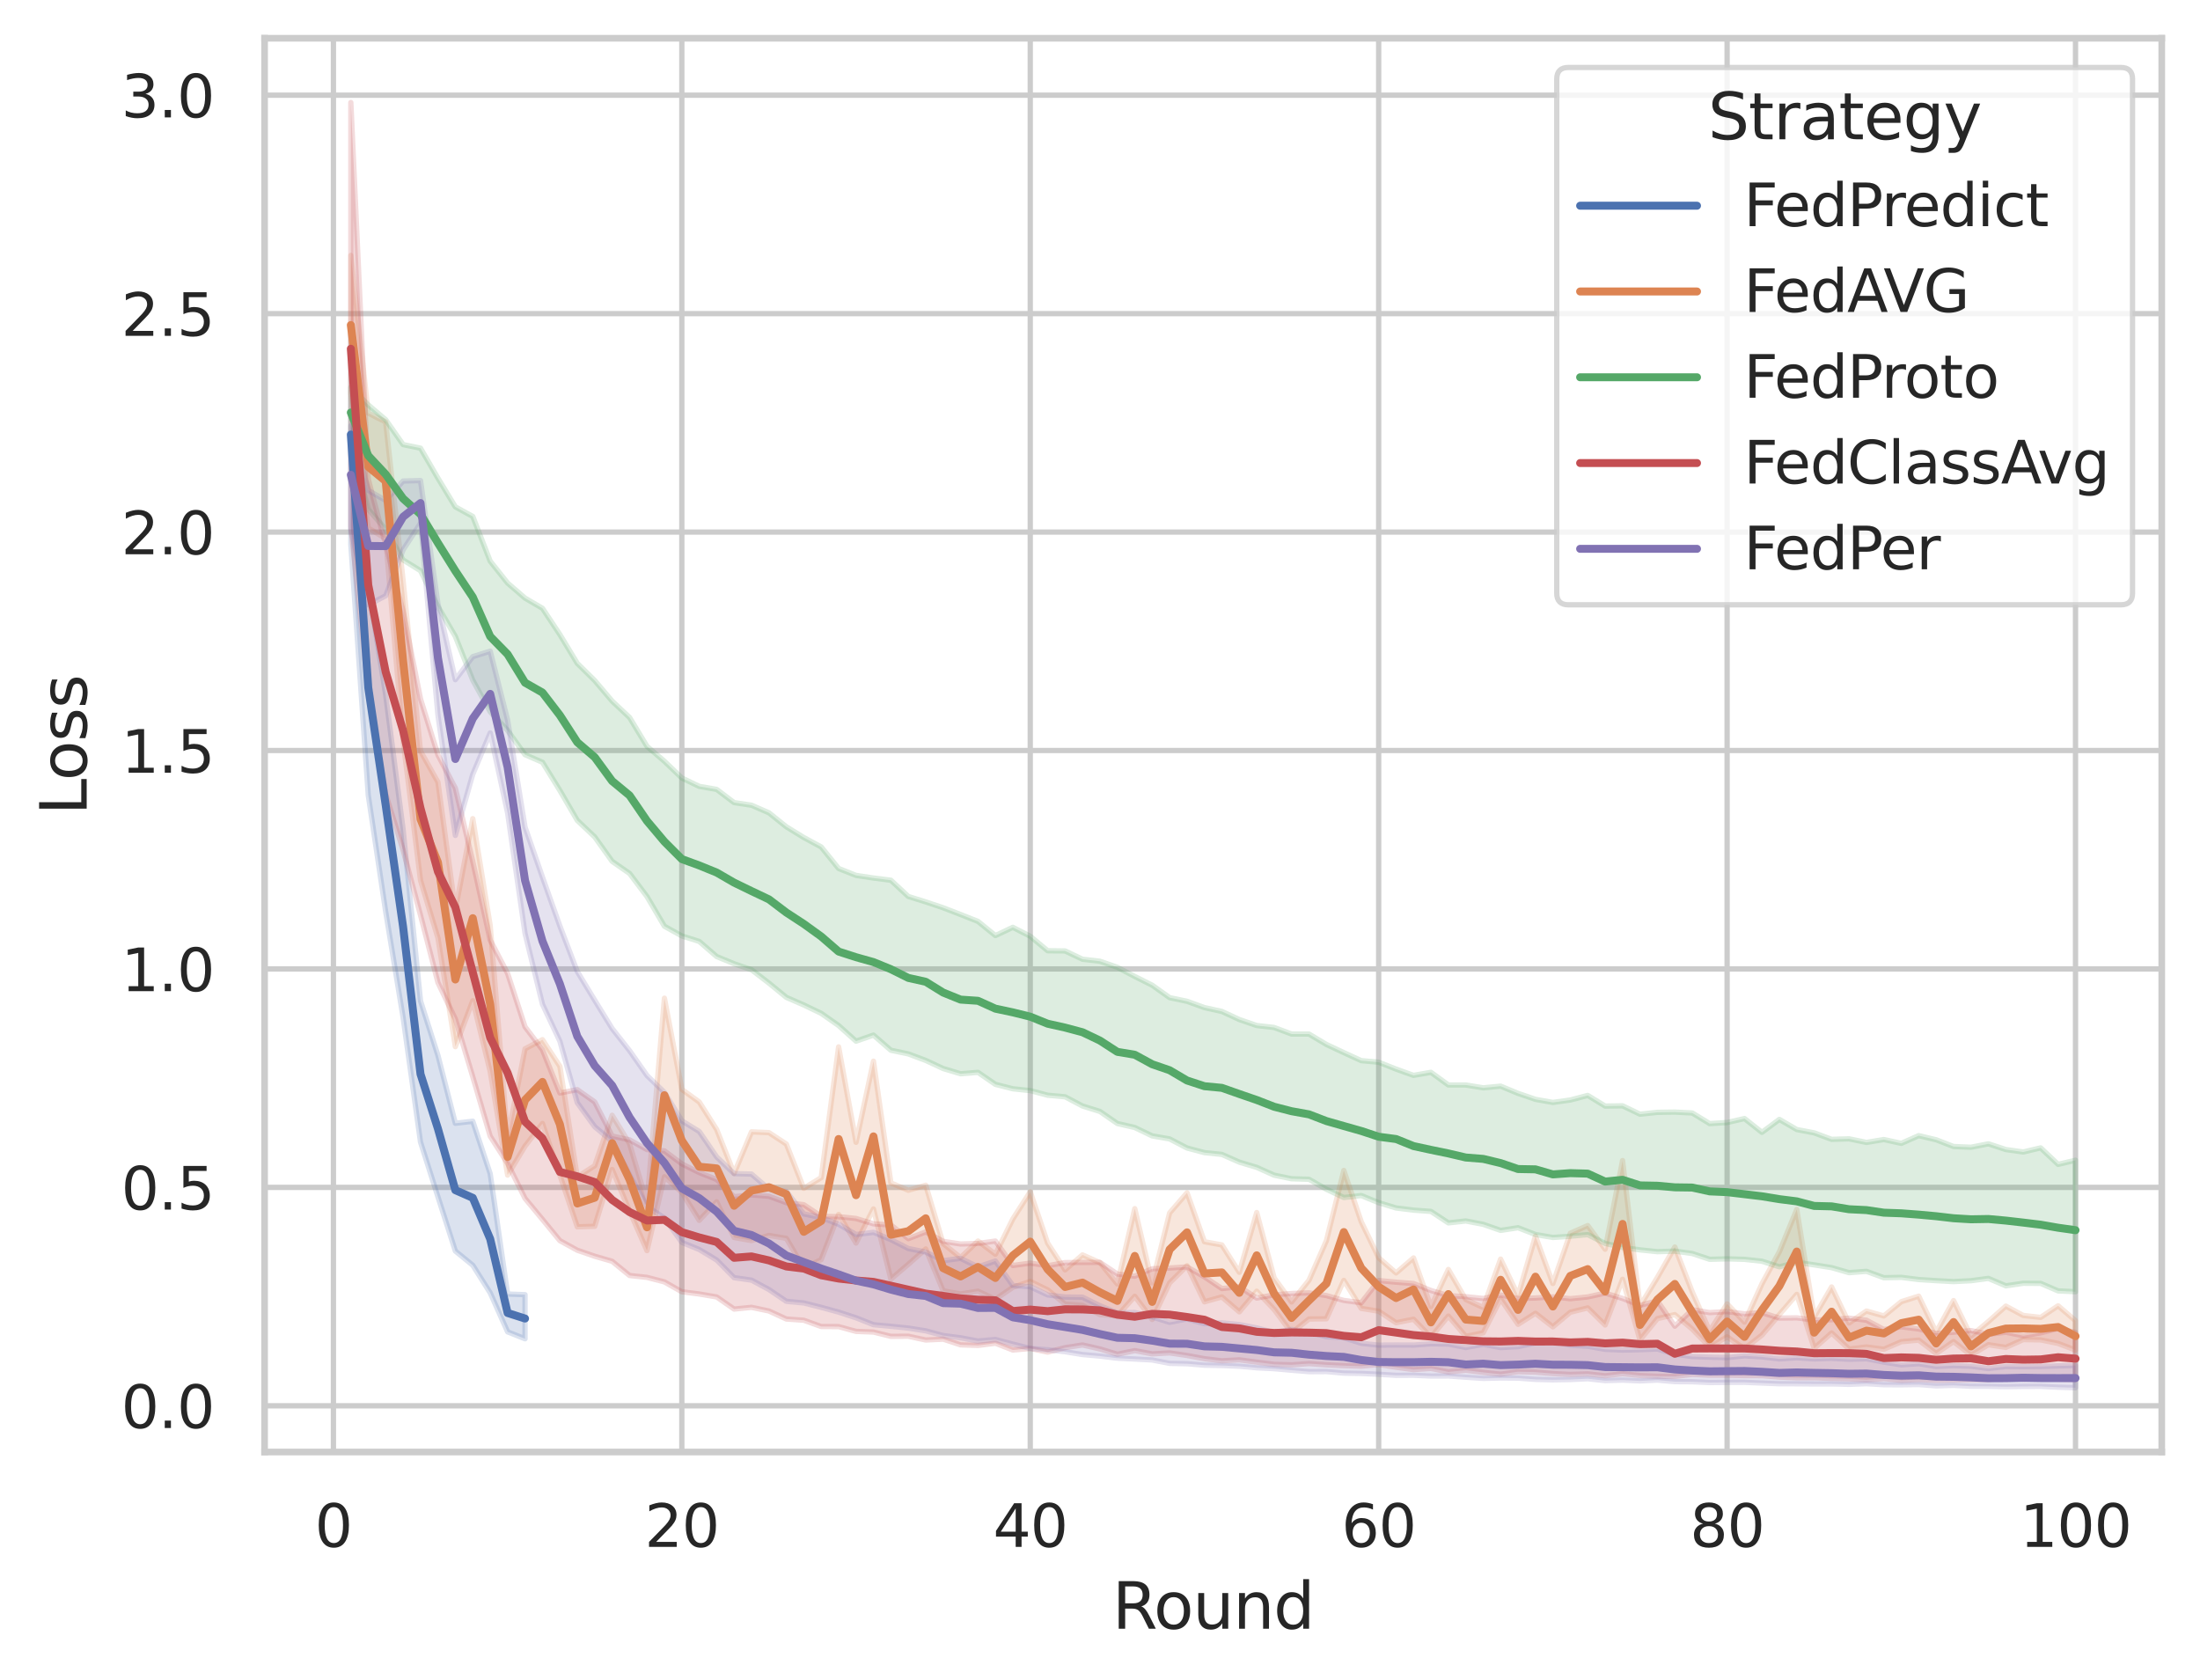 <?xml version="1.0" encoding="utf-8" standalone="no"?>
<!DOCTYPE svg PUBLIC "-//W3C//DTD SVG 1.1//EN"
  "http://www.w3.org/Graphics/SVG/1.1/DTD/svg11.dtd">
<svg xmlns:xlink="http://www.w3.org/1999/xlink" width="414.127pt" height="316.272pt" viewBox="0 0 414.127 316.272" xmlns="http://www.w3.org/2000/svg" version="1.1">
 <defs>
  <style type="text/css">*{stroke-linejoin: round; stroke-linecap: butt}</style>
 </defs>
 <g id="figure_1">
  <g id="patch_1">
   <path d="M 0 316.272 
L 414.127 316.272 
L 414.127 0 
L 0 0 
z
" style="fill: #ffffff"/>
  </g>
  <g id="axes_1">
   <g id="patch_2">
    <path d="M 49.807 273.312 
L 406.927 273.312 
L 406.927 7.2 
L 49.807 7.2 
z
" style="fill: #ffffff"/>
   </g>
   <g id="matplotlib.axis_1">
    <g id="xtick_1">
     <g id="line2d_1">
      <path d="M 62.761 273.312 
L 62.761 7.2 
" clip-path="url(#pf8b4a7526c)" style="fill: none; stroke: #cccccc; stroke-linecap: round"/>
     </g>
     <g id="text_1">
      <!-- 0 -->
      <g style="fill: #262626" transform="translate(59.261 291.17) scale(0.11 -0.11)">
       <defs>
        <path id="DejaVuSans-30" d="M 2034 4250 
Q 1547 4250 1301 3770 
Q 1056 3291 1056 2328 
Q 1056 1369 1301 889 
Q 1547 409 2034 409 
Q 2525 409 2770 889 
Q 3016 1369 3016 2328 
Q 3016 3291 2770 3770 
Q 2525 4250 2034 4250 
z
M 2034 4750 
Q 2819 4750 3233 4129 
Q 3647 3509 3647 2328 
Q 3647 1150 3233 529 
Q 2819 -91 2034 -91 
Q 1250 -91 836 529 
Q 422 1150 422 2328 
Q 422 3509 836 4129 
Q 1250 4750 2034 4750 
z
" transform="scale(0.016)"/>
       </defs>
       <use xlink:href="#DejaVuSans-30"/>
      </g>
     </g>
    </g>
    <g id="xtick_2">
     <g id="line2d_2">
      <path d="M 128.347 273.312 
L 128.347 7.2 
" clip-path="url(#pf8b4a7526c)" style="fill: none; stroke: #cccccc; stroke-linecap: round"/>
     </g>
     <g id="text_2">
      <!-- 20 -->
      <g style="fill: #262626" transform="translate(121.349 291.17) scale(0.11 -0.11)">
       <defs>
        <path id="DejaVuSans-32" d="M 1228 531 
L 3431 531 
L 3431 0 
L 469 0 
L 469 531 
Q 828 903 1448 1529 
Q 2069 2156 2228 2338 
Q 2531 2678 2651 2914 
Q 2772 3150 2772 3378 
Q 2772 3750 2511 3984 
Q 2250 4219 1831 4219 
Q 1534 4219 1204 4116 
Q 875 4013 500 3803 
L 500 4441 
Q 881 4594 1212 4672 
Q 1544 4750 1819 4750 
Q 2544 4750 2975 4387 
Q 3406 4025 3406 3419 
Q 3406 3131 3298 2873 
Q 3191 2616 2906 2266 
Q 2828 2175 2409 1742 
Q 1991 1309 1228 531 
z
" transform="scale(0.016)"/>
       </defs>
       <use xlink:href="#DejaVuSans-32"/>
       <use xlink:href="#DejaVuSans-30" x="63.623"/>
      </g>
     </g>
    </g>
    <g id="xtick_3">
     <g id="line2d_3">
      <path d="M 193.934 273.312 
L 193.934 7.2 
" clip-path="url(#pf8b4a7526c)" style="fill: none; stroke: #cccccc; stroke-linecap: round"/>
     </g>
     <g id="text_3">
      <!-- 40 -->
      <g style="fill: #262626" transform="translate(186.935 291.17) scale(0.11 -0.11)">
       <defs>
        <path id="DejaVuSans-34" d="M 2419 4116 
L 825 1625 
L 2419 1625 
L 2419 4116 
z
M 2253 4666 
L 3047 4666 
L 3047 1625 
L 3713 1625 
L 3713 1100 
L 3047 1100 
L 3047 0 
L 2419 0 
L 2419 1100 
L 313 1100 
L 313 1709 
L 2253 4666 
z
" transform="scale(0.016)"/>
       </defs>
       <use xlink:href="#DejaVuSans-34"/>
       <use xlink:href="#DejaVuSans-30" x="63.623"/>
      </g>
     </g>
    </g>
    <g id="xtick_4">
     <g id="line2d_4">
      <path d="M 259.521 273.312 
L 259.521 7.2 
" clip-path="url(#pf8b4a7526c)" style="fill: none; stroke: #cccccc; stroke-linecap: round"/>
     </g>
     <g id="text_4">
      <!-- 60 -->
      <g style="fill: #262626" transform="translate(252.522 291.17) scale(0.11 -0.11)">
       <defs>
        <path id="DejaVuSans-36" d="M 2113 2584 
Q 1688 2584 1439 2293 
Q 1191 2003 1191 1497 
Q 1191 994 1439 701 
Q 1688 409 2113 409 
Q 2538 409 2786 701 
Q 3034 994 3034 1497 
Q 3034 2003 2786 2293 
Q 2538 2584 2113 2584 
z
M 3366 4563 
L 3366 3988 
Q 3128 4100 2886 4159 
Q 2644 4219 2406 4219 
Q 1781 4219 1451 3797 
Q 1122 3375 1075 2522 
Q 1259 2794 1537 2939 
Q 1816 3084 2150 3084 
Q 2853 3084 3261 2657 
Q 3669 2231 3669 1497 
Q 3669 778 3244 343 
Q 2819 -91 2113 -91 
Q 1303 -91 875 529 
Q 447 1150 447 2328 
Q 447 3434 972 4092 
Q 1497 4750 2381 4750 
Q 2619 4750 2861 4703 
Q 3103 4656 3366 4563 
z
" transform="scale(0.016)"/>
       </defs>
       <use xlink:href="#DejaVuSans-36"/>
       <use xlink:href="#DejaVuSans-30" x="63.623"/>
      </g>
     </g>
    </g>
    <g id="xtick_5">
     <g id="line2d_5">
      <path d="M 325.108 273.312 
L 325.108 7.2 
" clip-path="url(#pf8b4a7526c)" style="fill: none; stroke: #cccccc; stroke-linecap: round"/>
     </g>
     <g id="text_5">
      <!-- 80 -->
      <g style="fill: #262626" transform="translate(318.109 291.17) scale(0.11 -0.11)">
       <defs>
        <path id="DejaVuSans-38" d="M 2034 2216 
Q 1584 2216 1326 1975 
Q 1069 1734 1069 1313 
Q 1069 891 1326 650 
Q 1584 409 2034 409 
Q 2484 409 2743 651 
Q 3003 894 3003 1313 
Q 3003 1734 2745 1975 
Q 2488 2216 2034 2216 
z
M 1403 2484 
Q 997 2584 770 2862 
Q 544 3141 544 3541 
Q 544 4100 942 4425 
Q 1341 4750 2034 4750 
Q 2731 4750 3128 4425 
Q 3525 4100 3525 3541 
Q 3525 3141 3298 2862 
Q 3072 2584 2669 2484 
Q 3125 2378 3379 2068 
Q 3634 1759 3634 1313 
Q 3634 634 3220 271 
Q 2806 -91 2034 -91 
Q 1263 -91 848 271 
Q 434 634 434 1313 
Q 434 1759 690 2068 
Q 947 2378 1403 2484 
z
M 1172 3481 
Q 1172 3119 1398 2916 
Q 1625 2713 2034 2713 
Q 2441 2713 2670 2916 
Q 2900 3119 2900 3481 
Q 2900 3844 2670 4047 
Q 2441 4250 2034 4250 
Q 1625 4250 1398 4047 
Q 1172 3844 1172 3481 
z
" transform="scale(0.016)"/>
       </defs>
       <use xlink:href="#DejaVuSans-38"/>
       <use xlink:href="#DejaVuSans-30" x="63.623"/>
      </g>
     </g>
    </g>
    <g id="xtick_6">
     <g id="line2d_6">
      <path d="M 390.694 273.312 
L 390.694 7.2 
" clip-path="url(#pf8b4a7526c)" style="fill: none; stroke: #cccccc; stroke-linecap: round"/>
     </g>
     <g id="text_6">
      <!-- 100 -->
      <g style="fill: #262626" transform="translate(380.196 291.17) scale(0.11 -0.11)">
       <defs>
        <path id="DejaVuSans-31" d="M 794 531 
L 1825 531 
L 1825 4091 
L 703 3866 
L 703 4441 
L 1819 4666 
L 2450 4666 
L 2450 531 
L 3481 531 
L 3481 0 
L 794 0 
L 794 531 
z
" transform="scale(0.016)"/>
       </defs>
       <use xlink:href="#DejaVuSans-31"/>
       <use xlink:href="#DejaVuSans-30" x="63.623"/>
       <use xlink:href="#DejaVuSans-30" x="127.246"/>
      </g>
     </g>
    </g>
    <g id="text_7">
     <!-- Round -->
     <g style="fill: #262626" transform="translate(209.383 306.576) scale(0.12 -0.12)">
      <defs>
       <path id="DejaVuSans-52" d="M 2841 2188 
Q 3044 2119 3236 1894 
Q 3428 1669 3622 1275 
L 4263 0 
L 3584 0 
L 2988 1197 
Q 2756 1666 2539 1819 
Q 2322 1972 1947 1972 
L 1259 1972 
L 1259 0 
L 628 0 
L 628 4666 
L 2053 4666 
Q 2853 4666 3247 4331 
Q 3641 3997 3641 3322 
Q 3641 2881 3436 2590 
Q 3231 2300 2841 2188 
z
M 1259 4147 
L 1259 2491 
L 2053 2491 
Q 2509 2491 2742 2702 
Q 2975 2913 2975 3322 
Q 2975 3731 2742 3939 
Q 2509 4147 2053 4147 
L 1259 4147 
z
" transform="scale(0.016)"/>
       <path id="DejaVuSans-6f" d="M 1959 3097 
Q 1497 3097 1228 2736 
Q 959 2375 959 1747 
Q 959 1119 1226 758 
Q 1494 397 1959 397 
Q 2419 397 2687 759 
Q 2956 1122 2956 1747 
Q 2956 2369 2687 2733 
Q 2419 3097 1959 3097 
z
M 1959 3584 
Q 2709 3584 3137 3096 
Q 3566 2609 3566 1747 
Q 3566 888 3137 398 
Q 2709 -91 1959 -91 
Q 1206 -91 779 398 
Q 353 888 353 1747 
Q 353 2609 779 3096 
Q 1206 3584 1959 3584 
z
" transform="scale(0.016)"/>
       <path id="DejaVuSans-75" d="M 544 1381 
L 544 3500 
L 1119 3500 
L 1119 1403 
Q 1119 906 1312 657 
Q 1506 409 1894 409 
Q 2359 409 2629 706 
Q 2900 1003 2900 1516 
L 2900 3500 
L 3475 3500 
L 3475 0 
L 2900 0 
L 2900 538 
Q 2691 219 2414 64 
Q 2138 -91 1772 -91 
Q 1169 -91 856 284 
Q 544 659 544 1381 
z
M 1991 3584 
L 1991 3584 
z
" transform="scale(0.016)"/>
       <path id="DejaVuSans-6e" d="M 3513 2113 
L 3513 0 
L 2938 0 
L 2938 2094 
Q 2938 2591 2744 2837 
Q 2550 3084 2163 3084 
Q 1697 3084 1428 2787 
Q 1159 2491 1159 1978 
L 1159 0 
L 581 0 
L 581 3500 
L 1159 3500 
L 1159 2956 
Q 1366 3272 1645 3428 
Q 1925 3584 2291 3584 
Q 2894 3584 3203 3211 
Q 3513 2838 3513 2113 
z
" transform="scale(0.016)"/>
       <path id="DejaVuSans-64" d="M 2906 2969 
L 2906 4863 
L 3481 4863 
L 3481 0 
L 2906 0 
L 2906 525 
Q 2725 213 2448 61 
Q 2172 -91 1784 -91 
Q 1150 -91 751 415 
Q 353 922 353 1747 
Q 353 2572 751 3078 
Q 1150 3584 1784 3584 
Q 2172 3584 2448 3432 
Q 2725 3281 2906 2969 
z
M 947 1747 
Q 947 1113 1208 752 
Q 1469 391 1925 391 
Q 2381 391 2643 752 
Q 2906 1113 2906 1747 
Q 2906 2381 2643 2742 
Q 2381 3103 1925 3103 
Q 1469 3103 1208 2742 
Q 947 2381 947 1747 
z
" transform="scale(0.016)"/>
      </defs>
      <use xlink:href="#DejaVuSans-52"/>
      <use xlink:href="#DejaVuSans-6f" x="64.982"/>
      <use xlink:href="#DejaVuSans-75" x="126.164"/>
      <use xlink:href="#DejaVuSans-6e" x="189.543"/>
      <use xlink:href="#DejaVuSans-64" x="252.922"/>
     </g>
    </g>
   </g>
   <g id="matplotlib.axis_2">
    <g id="ytick_1">
     <g id="line2d_7">
      <path d="M 49.807 264.618 
L 406.927 264.618 
" clip-path="url(#pf8b4a7526c)" style="fill: none; stroke: #cccccc; stroke-linecap: round"/>
     </g>
     <g id="text_8">
      <!-- 0.0 -->
      <g style="fill: #262626" transform="translate(22.814 268.797) scale(0.11 -0.11)">
       <defs>
        <path id="DejaVuSans-2e" d="M 684 794 
L 1344 794 
L 1344 0 
L 684 0 
L 684 794 
z
" transform="scale(0.016)"/>
       </defs>
       <use xlink:href="#DejaVuSans-30"/>
       <use xlink:href="#DejaVuSans-2e" x="63.623"/>
       <use xlink:href="#DejaVuSans-30" x="95.41"/>
      </g>
     </g>
    </g>
    <g id="ytick_2">
     <g id="line2d_8">
      <path d="M 49.807 223.502 
L 406.927 223.502 
" clip-path="url(#pf8b4a7526c)" style="fill: none; stroke: #cccccc; stroke-linecap: round"/>
     </g>
     <g id="text_9">
      <!-- 0.5 -->
      <g style="fill: #262626" transform="translate(22.814 227.681) scale(0.11 -0.11)">
       <defs>
        <path id="DejaVuSans-35" d="M 691 4666 
L 3169 4666 
L 3169 4134 
L 1269 4134 
L 1269 2991 
Q 1406 3038 1543 3061 
Q 1681 3084 1819 3084 
Q 2600 3084 3056 2656 
Q 3513 2228 3513 1497 
Q 3513 744 3044 326 
Q 2575 -91 1722 -91 
Q 1428 -91 1123 -41 
Q 819 9 494 109 
L 494 744 
Q 775 591 1075 516 
Q 1375 441 1709 441 
Q 2250 441 2565 725 
Q 2881 1009 2881 1497 
Q 2881 1984 2565 2268 
Q 2250 2553 1709 2553 
Q 1456 2553 1204 2497 
Q 953 2441 691 2322 
L 691 4666 
z
" transform="scale(0.016)"/>
       </defs>
       <use xlink:href="#DejaVuSans-30"/>
       <use xlink:href="#DejaVuSans-2e" x="63.623"/>
       <use xlink:href="#DejaVuSans-35" x="95.41"/>
      </g>
     </g>
    </g>
    <g id="ytick_3">
     <g id="line2d_9">
      <path d="M 49.807 182.385 
L 406.927 182.385 
" clip-path="url(#pf8b4a7526c)" style="fill: none; stroke: #cccccc; stroke-linecap: round"/>
     </g>
     <g id="text_10">
      <!-- 1.0 -->
      <g style="fill: #262626" transform="translate(22.814 186.564) scale(0.11 -0.11)">
       <use xlink:href="#DejaVuSans-31"/>
       <use xlink:href="#DejaVuSans-2e" x="63.623"/>
       <use xlink:href="#DejaVuSans-30" x="95.41"/>
      </g>
     </g>
    </g>
    <g id="ytick_4">
     <g id="line2d_10">
      <path d="M 49.807 141.269 
L 406.927 141.269 
" clip-path="url(#pf8b4a7526c)" style="fill: none; stroke: #cccccc; stroke-linecap: round"/>
     </g>
     <g id="text_11">
      <!-- 1.5 -->
      <g style="fill: #262626" transform="translate(22.814 145.448) scale(0.11 -0.11)">
       <use xlink:href="#DejaVuSans-31"/>
       <use xlink:href="#DejaVuSans-2e" x="63.623"/>
       <use xlink:href="#DejaVuSans-35" x="95.41"/>
      </g>
     </g>
    </g>
    <g id="ytick_5">
     <g id="line2d_11">
      <path d="M 49.807 100.152 
L 406.927 100.152 
" clip-path="url(#pf8b4a7526c)" style="fill: none; stroke: #cccccc; stroke-linecap: round"/>
     </g>
     <g id="text_12">
      <!-- 2.0 -->
      <g style="fill: #262626" transform="translate(22.814 104.331) scale(0.11 -0.11)">
       <use xlink:href="#DejaVuSans-32"/>
       <use xlink:href="#DejaVuSans-2e" x="63.623"/>
       <use xlink:href="#DejaVuSans-30" x="95.41"/>
      </g>
     </g>
    </g>
    <g id="ytick_6">
     <g id="line2d_12">
      <path d="M 49.807 59.036 
L 406.927 59.036 
" clip-path="url(#pf8b4a7526c)" style="fill: none; stroke: #cccccc; stroke-linecap: round"/>
     </g>
     <g id="text_13">
      <!-- 2.5 -->
      <g style="fill: #262626" transform="translate(22.814 63.215) scale(0.11 -0.11)">
       <use xlink:href="#DejaVuSans-32"/>
       <use xlink:href="#DejaVuSans-2e" x="63.623"/>
       <use xlink:href="#DejaVuSans-35" x="95.41"/>
      </g>
     </g>
    </g>
    <g id="ytick_7">
     <g id="line2d_13">
      <path d="M 49.807 17.919 
L 406.927 17.919 
" clip-path="url(#pf8b4a7526c)" style="fill: none; stroke: #cccccc; stroke-linecap: round"/>
     </g>
     <g id="text_14">
      <!-- 3.0 -->
      <g style="fill: #262626" transform="translate(22.814 22.098) scale(0.11 -0.11)">
       <defs>
        <path id="DejaVuSans-33" d="M 2597 2516 
Q 3050 2419 3304 2112 
Q 3559 1806 3559 1356 
Q 3559 666 3084 287 
Q 2609 -91 1734 -91 
Q 1441 -91 1130 -33 
Q 819 25 488 141 
L 488 750 
Q 750 597 1062 519 
Q 1375 441 1716 441 
Q 2309 441 2620 675 
Q 2931 909 2931 1356 
Q 2931 1769 2642 2001 
Q 2353 2234 1838 2234 
L 1294 2234 
L 1294 2753 
L 1863 2753 
Q 2328 2753 2575 2939 
Q 2822 3125 2822 3475 
Q 2822 3834 2567 4026 
Q 2313 4219 1838 4219 
Q 1578 4219 1281 4162 
Q 984 4106 628 3988 
L 628 4550 
Q 988 4650 1302 4700 
Q 1616 4750 1894 4750 
Q 2613 4750 3031 4423 
Q 3450 4097 3450 3541 
Q 3450 3153 3228 2886 
Q 3006 2619 2597 2516 
z
" transform="scale(0.016)"/>
       </defs>
       <use xlink:href="#DejaVuSans-33"/>
       <use xlink:href="#DejaVuSans-2e" x="63.623"/>
       <use xlink:href="#DejaVuSans-30" x="95.41"/>
      </g>
     </g>
    </g>
    <g id="text_15">
     <!-- Loss -->
     <g style="fill: #262626" transform="translate(16.318 153.417) rotate(-90) scale(0.12 -0.12)">
      <defs>
       <path id="DejaVuSans-4c" d="M 628 4666 
L 1259 4666 
L 1259 531 
L 3531 531 
L 3531 0 
L 628 0 
L 628 4666 
z
" transform="scale(0.016)"/>
       <path id="DejaVuSans-73" d="M 2834 3397 
L 2834 2853 
Q 2591 2978 2328 3040 
Q 2066 3103 1784 3103 
Q 1356 3103 1142 2972 
Q 928 2841 928 2578 
Q 928 2378 1081 2264 
Q 1234 2150 1697 2047 
L 1894 2003 
Q 2506 1872 2764 1633 
Q 3022 1394 3022 966 
Q 3022 478 2636 193 
Q 2250 -91 1575 -91 
Q 1294 -91 989 -36 
Q 684 19 347 128 
L 347 722 
Q 666 556 975 473 
Q 1284 391 1588 391 
Q 1994 391 2212 530 
Q 2431 669 2431 922 
Q 2431 1156 2273 1281 
Q 2116 1406 1581 1522 
L 1381 1569 
Q 847 1681 609 1914 
Q 372 2147 372 2553 
Q 372 3047 722 3315 
Q 1072 3584 1716 3584 
Q 2034 3584 2315 3537 
Q 2597 3491 2834 3397 
z
" transform="scale(0.016)"/>
      </defs>
      <use xlink:href="#DejaVuSans-4c"/>
      <use xlink:href="#DejaVuSans-6f" x="53.963"/>
      <use xlink:href="#DejaVuSans-73" x="115.145"/>
      <use xlink:href="#DejaVuSans-73" x="167.244"/>
     </g>
    </g>
   </g>
   <g id="PolyCollection_1">
    <defs>
     <path id="m6ad0e3c248" d="M 66.04 -253.385 
L 66.04 -213.746 
L 69.319 -166.602 
L 72.599 -144.672 
L 75.878 -124.759 
L 79.157 -101.291 
L 82.437 -90.99 
L 85.716 -80.79 
L 88.995 -78.111 
L 92.275 -72.912 
L 95.554 -65.576 
L 98.833 -64.271 
L 98.833 -72.577 
L 98.833 -72.577 
L 95.554 -72.693 
L 92.275 -95.34 
L 88.995 -105.218 
L 85.716 -104.838 
L 82.437 -117.604 
L 79.157 -127.877 
L 75.878 -160.169 
L 72.599 -185.482 
L 69.319 -205.885 
L 66.04 -253.385 
z
" style="stroke: #4c72b0; stroke-opacity: 0.2"/>
    </defs>
    <g clip-path="url(#pf8b4a7526c)">
     <use xlink:href="#m6ad0e3c248" x="0" y="316.272" style="fill: #4c72b0; fill-opacity: 0.2; stroke: #4c72b0; stroke-opacity: 0.2"/>
    </g>
   </g>
   <g id="PolyCollection_2">
    <defs>
     <path id="mdb8ee6d0ce" d="M 66.04 -268.193 
L 66.04 -242.228 
L 69.319 -216.895 
L 72.599 -214.878 
L 75.878 -176.811 
L 79.157 -150.566 
L 82.437 -139.718 
L 85.716 -119.259 
L 88.995 -127.903 
L 92.275 -114.571 
L 95.554 -95.079 
L 98.833 -100.528 
L 102.113 -104.799 
L 105.392 -95.069 
L 108.671 -85.344 
L 111.951 -85.443 
L 115.23 -96.142 
L 118.509 -88.325 
L 121.789 -80.862 
L 125.068 -94.773 
L 128.347 -91.822 
L 131.627 -86.556 
L 134.906 -90.059 
L 138.185 -83.337 
L 141.465 -82.754 
L 144.744 -83.729 
L 148.023 -83.175 
L 151.303 -77.584 
L 154.582 -79.171 
L 157.861 -87.685 
L 161.141 -82.288 
L 164.42 -88.711 
L 167.699 -75.488 
L 170.979 -78.294 
L 174.258 -81.185 
L 177.537 -73.301 
L 180.817 -72.709 
L 184.096 -73.233 
L 187.375 -71.7 
L 190.655 -73.954 
L 193.934 -75.075 
L 197.213 -73.479 
L 200.493 -70.794 
L 203.772 -70.555 
L 207.051 -68.816 
L 210.331 -68.578 
L 213.61 -72.269 
L 216.89 -67.907 
L 220.169 -74.785 
L 223.448 -78.027 
L 226.728 -71.232 
L 230.007 -72.15 
L 233.286 -69.339 
L 236.566 -73.231 
L 239.845 -69.787 
L 243.124 -65.39 
L 246.404 -67.994 
L 249.683 -68.035 
L 252.962 -75.266 
L 256.242 -69.992 
L 259.521 -69.466 
L 262.8 -67.293 
L 266.08 -67.952 
L 269.359 -64.576 
L 272.638 -68.552 
L 275.918 -64.723 
L 279.197 -65.392 
L 282.476 -71.765 
L 285.756 -66.992 
L 289.035 -69.074 
L 292.314 -66.518 
L 295.594 -69.268 
L 298.873 -70.084 
L 302.152 -66.863 
L 305.432 -75.474 
L 308.711 -64.037 
L 311.99 -68.071 
L 315.27 -68.822 
L 318.549 -66.096 
L 321.828 -62.726 
L 325.108 -64.634 
L 328.387 -62.408 
L 331.666 -64.964 
L 334.946 -68.826 
L 338.225 -72.635 
L 341.504 -62.477 
L 344.784 -65.367 
L 348.063 -62.341 
L 351.342 -62.732 
L 354.622 -62.306 
L 357.901 -63.722 
L 361.18 -64.025 
L 364.46 -61.513 
L 367.739 -63.748 
L 371.018 -61.184 
L 374.298 -63.157 
L 377.577 -62.65 
L 380.856 -64.123 
L 384.136 -64.058 
L 387.415 -63.398 
L 390.694 -62.148 
L 390.694 -67.673 
L 390.694 -67.673 
L 387.415 -70.483 
L 384.136 -68.296 
L 380.856 -68.661 
L 377.577 -70.419 
L 374.298 -67.52 
L 371.018 -64.775 
L 367.739 -71.462 
L 364.46 -65.516 
L 361.18 -72.294 
L 357.901 -71.256 
L 354.622 -68.573 
L 351.342 -69.498 
L 348.063 -67.232 
L 344.784 -74.023 
L 341.504 -68.389 
L 338.225 -88.619 
L 334.946 -80.649 
L 331.666 -74.617 
L 328.387 -67.414 
L 325.108 -70.845 
L 321.828 -65.728 
L 318.549 -73.094 
L 315.27 -81.549 
L 311.99 -75.82 
L 308.711 -70.435 
L 305.432 -97.82 
L 302.152 -81.127 
L 298.873 -85.586 
L 295.594 -84.132 
L 292.314 -74.674 
L 289.035 -83.608 
L 285.756 -72.423 
L 282.476 -79.272 
L 279.197 -70.156 
L 275.918 -71.673 
L 272.638 -77.32 
L 269.359 -70.343 
L 266.08 -79.491 
L 262.8 -76.664 
L 259.521 -79.526 
L 256.242 -86.295 
L 252.962 -95.957 
L 249.683 -82.744 
L 246.404 -75.289 
L 243.124 -71.208 
L 239.845 -75.739 
L 236.566 -88.036 
L 233.286 -76.783 
L 230.007 -81.943 
L 226.728 -82.537 
L 223.448 -91.756 
L 220.169 -87.957 
L 216.89 -74.797 
L 213.61 -88.768 
L 210.331 -74.582 
L 207.051 -78.604 
L 203.772 -80.062 
L 200.493 -77.241 
L 197.213 -82.267 
L 193.934 -91.938 
L 190.655 -86.826 
L 187.375 -80.192 
L 184.096 -82.672 
L 180.817 -79.558 
L 177.537 -82.203 
L 174.258 -93.179 
L 170.979 -92.223 
L 167.699 -93.612 
L 164.42 -116.523 
L 161.141 -101.253 
L 157.861 -119.219 
L 154.582 -94.602 
L 151.303 -92.597 
L 148.023 -100.925 
L 144.744 -103.077 
L 141.465 -103.22 
L 138.185 -95.404 
L 134.906 -103.664 
L 131.627 -108.842 
L 128.347 -111.221 
L 125.068 -128.384 
L 121.789 -89.891 
L 118.509 -100.994 
L 115.23 -106.343 
L 111.951 -96.849 
L 108.671 -94.73 
L 105.392 -115.554 
L 102.113 -120.574 
L 98.833 -118.852 
L 95.554 -102.19 
L 92.275 -142.043 
L 88.995 -162.177 
L 85.716 -145.007 
L 82.437 -169.048 
L 79.157 -174.895 
L 75.878 -207.025 
L 72.599 -236.852 
L 69.319 -238.514 
L 66.04 -268.193 
z
" style="stroke: #dd8452; stroke-opacity: 0.2"/>
    </defs>
    <g clip-path="url(#pf8b4a7526c)">
     <use xlink:href="#mdb8ee6d0ce" x="0" y="316.272" style="fill: #dd8452; fill-opacity: 0.2; stroke: #dd8452; stroke-opacity: 0.2"/>
    </g>
   </g>
   <g id="PolyCollection_3">
    <defs>
     <path id="m271ec4eabe" d="M 66.04 -243.367 
L 66.04 -233.018 
L 69.319 -220.404 
L 72.599 -216.638 
L 75.878 -210.878 
L 79.157 -208.841 
L 82.437 -202.108 
L 85.716 -196.475 
L 88.995 -188.238 
L 92.275 -182.29 
L 95.554 -178.769 
L 98.833 -174.215 
L 102.113 -172.792 
L 105.392 -167.475 
L 108.671 -161.846 
L 111.951 -158.735 
L 115.23 -154.143 
L 118.509 -151.861 
L 121.789 -147.513 
L 125.068 -141.929 
L 128.347 -140.102 
L 131.627 -139.065 
L 134.906 -136.222 
L 138.185 -134.865 
L 141.465 -133.738 
L 144.744 -131.221 
L 148.023 -128.535 
L 151.303 -127.105 
L 154.582 -125.532 
L 157.861 -123.231 
L 161.141 -120.291 
L 164.42 -121.436 
L 167.699 -118.584 
L 170.979 -117.896 
L 174.258 -116.667 
L 177.537 -115.143 
L 180.817 -114.156 
L 184.096 -114.423 
L 187.375 -112.163 
L 190.655 -111.331 
L 193.934 -110.987 
L 197.213 -110.117 
L 200.493 -109.821 
L 203.772 -108.089 
L 207.051 -107.062 
L 210.331 -104.793 
L 213.61 -104.039 
L 216.89 -102.46 
L 220.169 -101.893 
L 223.448 -100.184 
L 226.728 -99.31 
L 230.007 -98.976 
L 233.286 -97.522 
L 236.566 -96.538 
L 239.845 -95.066 
L 243.124 -94.394 
L 246.404 -94.296 
L 249.683 -92.415 
L 252.962 -90.86 
L 256.242 -91.235 
L 259.521 -89.888 
L 262.8 -88.894 
L 266.08 -88.485 
L 269.359 -88.249 
L 272.638 -86.087 
L 275.918 -86.447 
L 279.197 -85.814 
L 282.476 -84.674 
L 285.756 -85.177 
L 289.035 -83.9 
L 292.314 -83.343 
L 295.594 -83.58 
L 298.873 -83.877 
L 302.152 -82.223 
L 305.432 -81.458 
L 308.711 -81.008 
L 311.99 -80.666 
L 315.27 -80.774 
L 318.549 -80.319 
L 321.828 -79.232 
L 325.108 -79.32 
L 328.387 -79.226 
L 331.666 -78.866 
L 334.946 -77.822 
L 338.225 -78.669 
L 341.504 -78.184 
L 344.784 -77.663 
L 348.063 -76.717 
L 351.342 -76.966 
L 354.622 -75.766 
L 357.901 -75.833 
L 361.18 -75.423 
L 364.46 -75.215 
L 367.739 -75.035 
L 371.018 -75.203 
L 374.298 -75.639 
L 377.577 -74.239 
L 380.856 -74.72 
L 384.136 -74.697 
L 387.415 -73.287 
L 390.694 -73.134 
L 390.694 -97.883 
L 390.694 -97.883 
L 387.415 -97.103 
L 384.136 -100.206 
L 380.856 -99.434 
L 377.577 -99.893 
L 374.298 -100.972 
L 371.018 -100.328 
L 367.739 -100.464 
L 364.46 -101.735 
L 361.18 -102.509 
L 357.901 -101.057 
L 354.622 -101.777 
L 351.342 -101.233 
L 348.063 -101.91 
L 344.784 -101.814 
L 341.504 -103.033 
L 338.225 -103.658 
L 334.946 -105.565 
L 331.666 -103.13 
L 328.387 -105.727 
L 325.108 -104.981 
L 321.828 -104.774 
L 318.549 -106.779 
L 315.27 -106.941 
L 311.99 -106.896 
L 308.711 -106.549 
L 305.432 -108.125 
L 302.152 -108.079 
L 298.873 -110.08 
L 295.594 -109.219 
L 292.314 -108.762 
L 289.035 -109.342 
L 285.756 -110.469 
L 282.476 -111.825 
L 279.197 -111.51 
L 275.918 -112.047 
L 272.638 -112.047 
L 269.359 -114.429 
L 266.08 -113.853 
L 262.8 -115.035 
L 259.521 -116.335 
L 256.242 -116.628 
L 252.962 -118.134 
L 249.683 -119.674 
L 246.404 -121.632 
L 243.124 -121.635 
L 239.845 -122.87 
L 236.566 -123.239 
L 233.286 -124.365 
L 230.007 -125.888 
L 226.728 -126.61 
L 223.448 -127.8 
L 220.169 -128.485 
L 216.89 -130.824 
L 213.61 -132.472 
L 210.331 -134.192 
L 207.051 -135.337 
L 203.772 -135.713 
L 200.493 -137.275 
L 197.213 -137.312 
L 193.934 -140.041 
L 190.655 -141.721 
L 187.375 -140.169 
L 184.096 -142.834 
L 180.817 -144.134 
L 177.537 -145.405 
L 174.258 -146.507 
L 170.979 -147.533 
L 167.699 -150.585 
L 164.42 -151.001 
L 161.141 -151.496 
L 157.861 -152.795 
L 154.582 -156.853 
L 151.303 -158.627 
L 148.023 -160.644 
L 144.744 -163.274 
L 141.465 -164.707 
L 138.185 -165.2 
L 134.906 -167.684 
L 131.627 -168.255 
L 128.347 -169.827 
L 125.068 -172.981 
L 121.789 -175.792 
L 118.509 -181.222 
L 115.23 -184.304 
L 111.951 -188.175 
L 108.671 -191.406 
L 105.392 -196.826 
L 102.113 -201.773 
L 98.833 -203.689 
L 95.554 -206.519 
L 92.275 -210.646 
L 88.995 -219.06 
L 85.716 -220.863 
L 82.437 -226.268 
L 79.157 -231.915 
L 75.878 -232.589 
L 72.599 -237.271 
L 69.319 -240.058 
L 66.04 -243.367 
z
" style="stroke: #55a868; stroke-opacity: 0.2"/>
    </defs>
    <g clip-path="url(#pf8b4a7526c)">
     <use xlink:href="#m271ec4eabe" x="0" y="316.272" style="fill: #55a868; fill-opacity: 0.2; stroke: #55a868; stroke-opacity: 0.2"/>
    </g>
   </g>
   <g id="PolyCollection_4">
    <defs>
     <path id="mcb605cd9f3" d="M 66.04 -296.976 
L 66.04 -217.149 
L 69.319 -186.195 
L 72.599 -166.794 
L 75.878 -156.28 
L 79.157 -144.006 
L 82.437 -131.328 
L 85.716 -124.462 
L 88.995 -113.589 
L 92.275 -102.403 
L 95.554 -97.262 
L 98.833 -90.694 
L 102.113 -86.743 
L 105.392 -82.743 
L 108.671 -80.939 
L 111.951 -79.809 
L 115.23 -78.859 
L 118.509 -76.185 
L 121.789 -75.832 
L 125.068 -74.981 
L 128.347 -73.122 
L 131.627 -72.705 
L 134.906 -72.147 
L 138.185 -69.865 
L 141.465 -70.192 
L 144.744 -69.502 
L 148.023 -67.993 
L 151.303 -67.762 
L 154.582 -66.58 
L 157.861 -66.56 
L 161.141 -65.663 
L 164.42 -65.541 
L 167.699 -64.728 
L 170.979 -64.752 
L 174.258 -64.043 
L 177.537 -64.202 
L 180.817 -63.13 
L 184.096 -63.022 
L 187.375 -63.438 
L 190.655 -62.156 
L 193.934 -62.443 
L 197.213 -61.767 
L 200.493 -62.597 
L 203.772 -63.108 
L 207.051 -62.359 
L 210.331 -61.367 
L 213.61 -62.043 
L 216.89 -61.432 
L 220.169 -61.614 
L 223.448 -61.125 
L 226.728 -60.525 
L 230.007 -60.127 
L 233.286 -60.311 
L 236.566 -59.873 
L 239.845 -59.462 
L 243.124 -59.371 
L 246.404 -59.6 
L 249.683 -59.371 
L 252.962 -59.217 
L 256.242 -59.12 
L 259.521 -59.427 
L 262.8 -58.908 
L 266.08 -58.473 
L 269.359 -58.694 
L 272.638 -58.033 
L 275.918 -58.351 
L 279.197 -57.949 
L 282.476 -57.605 
L 285.756 -58.072 
L 289.035 -57.999 
L 292.314 -57.724 
L 295.594 -57.558 
L 298.873 -57.667 
L 302.152 -57.316 
L 305.432 -57.696 
L 308.711 -57.359 
L 311.99 -57.228 
L 315.27 -57.184 
L 318.549 -57.573 
L 321.828 -57.415 
L 325.108 -57.416 
L 328.387 -57.341 
L 331.666 -57.334 
L 334.946 -57.065 
L 338.225 -56.927 
L 341.504 -56.938 
L 344.784 -56.819 
L 348.063 -56.726 
L 351.342 -56.552 
L 354.622 -56.777 
L 357.901 -56.455 
L 361.18 -56.609 
L 364.46 -56.449 
L 367.739 -56.508 
L 371.018 -56.558 
L 374.298 -56.552 
L 377.577 -56.979 
L 380.856 -56.658 
L 384.136 -56.824 
L 387.415 -56.691 
L 390.694 -56.576 
L 390.694 -65.46 
L 390.694 -65.46 
L 387.415 -66.213 
L 384.136 -65.387 
L 380.856 -64.857 
L 377.577 -65.503 
L 374.298 -65.133 
L 371.018 -65.816 
L 367.739 -65.507 
L 364.46 -65.279 
L 361.18 -66.115 
L 357.901 -66.528 
L 354.622 -66.018 
L 351.342 -67.77 
L 348.063 -68.164 
L 344.784 -67.857 
L 341.504 -67.809 
L 338.225 -68.212 
L 334.946 -68.168 
L 331.666 -69.188 
L 328.387 -68.97 
L 325.108 -69.387 
L 321.828 -69.2 
L 318.549 -69.75 
L 315.27 -66.642 
L 311.99 -71.408 
L 308.711 -70.57 
L 305.432 -71.864 
L 302.152 -72.872 
L 298.873 -72.15 
L 295.594 -71.818 
L 292.314 -72.172 
L 289.035 -71.952 
L 285.756 -71.85 
L 282.476 -72.519 
L 279.197 -71.863 
L 275.918 -72.196 
L 272.638 -72.402 
L 269.359 -73.359 
L 266.08 -74.673 
L 262.8 -74.925 
L 259.521 -75.238 
L 256.242 -71.054 
L 252.962 -71.489 
L 249.683 -72.404 
L 246.404 -72.915 
L 243.124 -72.798 
L 239.845 -72.54 
L 236.566 -71.942 
L 233.286 -74.082 
L 230.007 -73.723 
L 226.728 -75.928 
L 223.448 -77.8 
L 220.169 -77.596 
L 216.89 -77.447 
L 213.61 -76.057 
L 210.331 -76.46 
L 207.051 -78.653 
L 203.772 -78.646 
L 200.493 -78.616 
L 197.213 -78.022 
L 193.934 -78.519 
L 190.655 -78.067 
L 187.375 -82.667 
L 184.096 -82.217 
L 180.817 -82.114 
L 177.537 -82.614 
L 174.258 -84.386 
L 170.979 -83.118 
L 167.699 -85.697 
L 164.42 -85.909 
L 161.141 -86.916 
L 157.861 -87.255 
L 154.582 -87.327 
L 151.303 -89.513 
L 148.023 -89.891 
L 144.744 -91.1 
L 141.465 -91.351 
L 138.185 -91.011 
L 134.906 -94.26 
L 131.627 -95.554 
L 128.347 -97.197 
L 125.068 -99.647 
L 121.789 -99.882 
L 118.509 -101.715 
L 115.23 -102.436 
L 111.951 -108.85 
L 108.671 -111.168 
L 105.392 -110.537 
L 102.113 -118.663 
L 98.833 -122.992 
L 95.554 -133.031 
L 92.275 -139.317 
L 88.995 -154.105 
L 85.716 -167.915 
L 82.437 -174.168 
L 79.157 -184.722 
L 75.878 -201.206 
L 72.599 -213.695 
L 69.319 -226.089 
L 66.04 -296.976 
z
" style="stroke: #c44e52; stroke-opacity: 0.2"/>
    </defs>
    <g clip-path="url(#pf8b4a7526c)">
     <use xlink:href="#mcb605cd9f3" x="0" y="316.272" style="fill: #c44e52; fill-opacity: 0.2; stroke: #c44e52; stroke-opacity: 0.2"/>
    </g>
   </g>
   <g id="PolyCollection_5">
    <defs>
     <path id="m2dafbc0f73" d="M 66.04 -236.12 
L 66.04 -216.574 
L 69.319 -202.403 
L 72.599 -204.132 
L 75.878 -212.768 
L 79.157 -217.792 
L 82.437 -181.646 
L 85.716 -159.022 
L 88.995 -170.529 
L 92.275 -178.313 
L 95.554 -163.236 
L 98.833 -140.574 
L 102.113 -127.243 
L 105.392 -120.272 
L 108.671 -108.693 
L 111.951 -104.186 
L 115.23 -101.427 
L 118.509 -95.12 
L 121.789 -89.182 
L 125.068 -87.004 
L 128.347 -82.419 
L 131.627 -81.074 
L 134.906 -79.103 
L 138.185 -75.775 
L 141.465 -75.31 
L 144.744 -73.544 
L 148.023 -71.324 
L 151.303 -71.015 
L 154.582 -70.188 
L 157.861 -69.29 
L 161.141 -68.225 
L 164.42 -66.923 
L 167.699 -66.619 
L 170.979 -66.284 
L 174.258 -65.768 
L 177.537 -64.882 
L 180.817 -64.459 
L 184.096 -63.846 
L 187.375 -64.141 
L 190.655 -63.273 
L 193.934 -62.455 
L 197.213 -62.2 
L 200.493 -61.838 
L 203.772 -61.304 
L 207.051 -61.012 
L 210.331 -60.619 
L 213.61 -60.462 
L 216.89 -60.282 
L 220.169 -59.642 
L 223.448 -59.575 
L 226.728 -59.301 
L 230.007 -59.239 
L 233.286 -59.104 
L 236.566 -58.809 
L 239.845 -58.645 
L 243.124 -58.349 
L 246.404 -58.081 
L 249.683 -58.1 
L 252.962 -57.804 
L 256.242 -57.746 
L 259.521 -57.595 
L 262.8 -57.39 
L 266.08 -57.407 
L 269.359 -57.261 
L 272.638 -57.27 
L 275.918 -57.034 
L 279.197 -56.816 
L 282.476 -56.894 
L 285.756 -56.868 
L 289.035 -56.627 
L 292.314 -56.548 
L 295.594 -56.601 
L 298.873 -56.75 
L 302.152 -56.394 
L 305.432 -56.492 
L 308.711 -56.341 
L 311.99 -56.496 
L 315.27 -56.202 
L 318.549 -56.182 
L 321.828 -56.035 
L 325.108 -56.066 
L 328.387 -56.077 
L 331.666 -55.942 
L 334.946 -55.809 
L 338.225 -55.799 
L 341.504 -55.77 
L 344.784 -55.778 
L 348.063 -55.692 
L 351.342 -55.818 
L 354.622 -55.62 
L 357.901 -55.605 
L 361.18 -55.654 
L 364.46 -55.404 
L 367.739 -55.502 
L 371.018 -55.335 
L 374.298 -55.317 
L 377.577 -55.249 
L 380.856 -55.298 
L 384.136 -55.306 
L 387.415 -55.154 
L 390.694 -55.056 
L 390.694 -59.246 
L 390.694 -59.246 
L 387.415 -59.165 
L 384.136 -59.06 
L 380.856 -59.017 
L 377.577 -59.051 
L 374.298 -58.671 
L 371.018 -59.1 
L 367.739 -59.218 
L 364.46 -59.052 
L 361.18 -59.588 
L 357.901 -59.365 
L 354.622 -59.883 
L 351.342 -60.51 
L 348.063 -60.414 
L 344.784 -60.597 
L 341.504 -60.482 
L 338.225 -60.705 
L 334.946 -60.484 
L 331.666 -60.867 
L 328.387 -61.067 
L 325.108 -60.723 
L 321.828 -60.808 
L 318.549 -60.929 
L 315.27 -61.369 
L 311.99 -62.338 
L 308.711 -62.216 
L 305.432 -62.146 
L 302.152 -62.288 
L 298.873 -62.863 
L 295.594 -63.057 
L 292.314 -63.843 
L 289.035 -63.494 
L 285.756 -62.79 
L 282.476 -62.614 
L 279.197 -63.229 
L 275.918 -62.625 
L 272.638 -63.28 
L 269.359 -63.333 
L 266.08 -63.086 
L 262.8 -63.109 
L 259.521 -63.073 
L 256.242 -63.428 
L 252.962 -64.456 
L 249.683 -64.657 
L 246.404 -65.505 
L 243.124 -66.03 
L 239.845 -65.436 
L 236.566 -66.323 
L 233.286 -66.949 
L 230.007 -67.285 
L 226.728 -67.113 
L 223.448 -68.015 
L 220.169 -67.366 
L 216.89 -68.382 
L 213.61 -69.217 
L 210.331 -69.168 
L 207.051 -70.496 
L 203.772 -72.104 
L 200.493 -72.138 
L 197.213 -72.521 
L 193.934 -74.069 
L 190.655 -74.299 
L 187.375 -78.905 
L 184.096 -77.801 
L 180.817 -79.412 
L 177.537 -78.973 
L 174.258 -80.596 
L 170.979 -81.263 
L 167.699 -82.935 
L 164.42 -84.312 
L 161.141 -83.895 
L 157.861 -85.836 
L 154.582 -87.082 
L 151.303 -87.776 
L 148.023 -92.011 
L 144.744 -92.464 
L 141.465 -95.275 
L 138.185 -95.357 
L 134.906 -98.502 
L 131.627 -103.292 
L 128.347 -105.303 
L 125.068 -110.657 
L 121.789 -113.828 
L 118.509 -118.506 
L 115.23 -122.671 
L 111.951 -127.997 
L 108.671 -133.401 
L 105.392 -141.966 
L 102.113 -151.18 
L 98.833 -160.592 
L 95.554 -180.713 
L 92.275 -193.704 
L 88.995 -192.672 
L 85.716 -188.334 
L 82.437 -202.613 
L 79.157 -225.819 
L 75.878 -225.725 
L 72.599 -222.06 
L 69.319 -223.987 
L 66.04 -236.12 
z
" style="stroke: #8172b3; stroke-opacity: 0.2"/>
    </defs>
    <g clip-path="url(#pf8b4a7526c)">
     <use xlink:href="#m2dafbc0f73" x="0" y="316.272" style="fill: #8172b3; fill-opacity: 0.2; stroke: #8172b3; stroke-opacity: 0.2"/>
    </g>
   </g>
   <g id="line2d_14">
    <path d="M 66.04 81.8 
L 69.319 129.432 
L 72.599 151.535 
L 75.878 174.448 
L 79.157 202.173 
L 82.437 212.461 
L 85.716 224.025 
L 88.995 225.471 
L 92.275 233.213 
L 95.554 247.141 
L 98.833 248.188 
" clip-path="url(#pf8b4a7526c)" style="fill: none; stroke: #4c72b0; stroke-width: 1.5; stroke-linecap: round"/>
   </g>
   <g id="line2d_15">
    <path d="M 66.04 61.185 
L 69.319 87.863 
L 72.599 90.56 
L 75.878 124.407 
L 79.157 154.18 
L 82.437 162.324 
L 85.716 184.369 
L 88.995 172.831 
L 92.275 189.042 
L 95.554 217.773 
L 98.833 207.04 
L 102.113 203.651 
L 105.392 211.626 
L 108.671 226.533 
L 111.951 225.445 
L 115.23 215.178 
L 118.509 222.035 
L 121.789 231.019 
L 125.068 206.155 
L 128.347 214.691 
L 131.627 219.612 
L 134.906 219.936 
L 138.185 226.96 
L 141.465 224.111 
L 144.744 223.472 
L 148.023 224.775 
L 151.303 231.862 
L 154.582 229.821 
L 157.861 214.398 
L 161.141 224.969 
L 164.42 213.906 
L 167.699 232.413 
L 170.979 231.744 
L 174.258 229.325 
L 177.537 238.697 
L 180.817 240.266 
L 184.096 238.484 
L 187.375 240.549 
L 190.655 236.328 
L 193.934 233.716 
L 197.213 238.927 
L 200.493 242.25 
L 203.772 241.424 
L 207.051 243.253 
L 210.331 244.868 
L 213.61 236.406 
L 216.89 245.055 
L 220.169 235.188 
L 223.448 231.968 
L 226.728 239.708 
L 230.007 239.508 
L 233.286 243.348 
L 236.566 236.293 
L 239.845 243.495 
L 243.124 248.069 
L 246.404 244.793 
L 249.683 241.605 
L 252.962 231.912 
L 256.242 238.695 
L 259.521 242.215 
L 262.8 244.325 
L 266.08 242.722 
L 269.359 248.916 
L 272.638 243.586 
L 275.918 248.383 
L 279.197 248.647 
L 282.476 240.894 
L 285.756 246.564 
L 289.035 240.307 
L 292.314 245.922 
L 295.594 240.165 
L 298.873 238.885 
L 302.152 243.105 
L 305.432 230.38 
L 308.711 249.392 
L 311.99 244.619 
L 315.27 241.676 
L 318.549 247.024 
L 321.828 252.089 
L 325.108 248.755 
L 328.387 251.634 
L 331.666 246.603 
L 334.946 242.069 
L 338.225 235.58 
L 341.504 250.842 
L 344.784 246.9 
L 348.063 251.787 
L 351.342 250.471 
L 354.622 250.991 
L 357.901 249.057 
L 361.18 248.404 
L 364.46 252.878 
L 367.739 248.851 
L 371.018 253.441 
L 374.298 250.924 
L 377.577 250.077 
L 380.856 250.043 
L 384.136 250.133 
L 387.415 249.788 
L 390.694 251.507 
" clip-path="url(#pf8b4a7526c)" style="fill: none; stroke: #dd8452; stroke-width: 1.5; stroke-linecap: round"/>
   </g>
   <g id="line2d_16">
    <path d="M 66.04 77.65 
L 69.319 85.772 
L 72.599 89.281 
L 75.878 93.848 
L 79.157 96.791 
L 82.437 102.212 
L 85.716 107.465 
L 88.995 112.393 
L 92.275 119.803 
L 95.554 123.155 
L 98.833 128.502 
L 102.113 130.364 
L 105.392 134.64 
L 108.671 139.719 
L 111.951 142.534 
L 115.23 147.018 
L 118.509 149.726 
L 121.789 154.523 
L 125.068 158.42 
L 128.347 161.705 
L 131.627 162.904 
L 134.906 164.241 
L 138.185 166.137 
L 141.465 167.729 
L 144.744 169.285 
L 148.023 171.767 
L 151.303 173.909 
L 154.582 176.276 
L 157.861 179.115 
L 161.141 180.173 
L 164.42 181.094 
L 167.699 182.437 
L 170.979 184.072 
L 174.258 184.801 
L 177.537 186.826 
L 180.817 188.156 
L 184.096 188.38 
L 187.375 189.862 
L 190.655 190.558 
L 193.934 191.368 
L 197.213 192.694 
L 200.493 193.427 
L 203.772 194.302 
L 207.051 195.869 
L 210.331 197.991 
L 213.61 198.537 
L 216.89 200.325 
L 220.169 201.452 
L 223.448 203.383 
L 226.728 204.458 
L 230.007 204.768 
L 233.286 205.923 
L 236.566 207.051 
L 239.845 208.322 
L 243.124 209.163 
L 246.404 209.757 
L 249.683 211.017 
L 252.962 211.954 
L 256.242 212.884 
L 259.521 213.968 
L 262.8 214.401 
L 266.08 215.726 
L 269.359 216.437 
L 272.638 217.112 
L 275.918 217.88 
L 279.197 218.14 
L 282.476 218.927 
L 285.756 220.048 
L 289.035 220.107 
L 292.314 221.058 
L 295.594 220.821 
L 298.873 220.913 
L 302.152 222.409 
L 305.432 222.075 
L 308.711 223.13 
L 311.99 223.193 
L 315.27 223.49 
L 318.549 223.535 
L 321.828 224.254 
L 325.108 224.398 
L 328.387 224.784 
L 331.666 225.178 
L 334.946 225.716 
L 338.225 226.131 
L 341.504 226.994 
L 344.784 227.074 
L 348.063 227.616 
L 351.342 227.777 
L 354.622 228.265 
L 357.901 228.382 
L 361.18 228.631 
L 364.46 228.93 
L 367.739 229.311 
L 371.018 229.508 
L 374.298 229.452 
L 377.577 229.752 
L 380.856 230.127 
L 384.136 230.525 
L 387.415 231.095 
L 390.694 231.558 
" clip-path="url(#pf8b4a7526c)" style="fill: none; stroke: #55a868; stroke-width: 1.5; stroke-linecap: round"/>
   </g>
   <g id="line2d_17">
    <path d="M 66.04 65.649 
L 69.319 110.121 
L 72.599 126.467 
L 75.878 137.517 
L 79.157 152.139 
L 82.437 164.066 
L 85.716 170.781 
L 88.995 183.029 
L 92.275 195.328 
L 95.554 201.965 
L 98.833 211.133 
L 102.113 214.259 
L 105.392 220.595 
L 108.671 221.429 
L 111.951 222.508 
L 115.23 225.854 
L 118.509 228.15 
L 121.789 229.736 
L 125.068 229.61 
L 128.347 231.928 
L 131.627 232.921 
L 134.906 233.773 
L 138.185 236.755 
L 141.465 236.498 
L 144.744 237.249 
L 148.023 238.386 
L 151.303 238.785 
L 154.582 240.045 
L 157.861 240.662 
L 161.141 241.028 
L 164.42 241.292 
L 167.699 242.009 
L 170.979 242.755 
L 174.258 243.492 
L 177.537 243.926 
L 180.817 244.395 
L 184.096 244.648 
L 187.375 244.755 
L 190.655 246.784 
L 193.934 246.505 
L 197.213 246.8 
L 200.493 246.455 
L 203.772 246.475 
L 207.051 246.649 
L 210.331 247.466 
L 213.61 247.851 
L 216.89 247.307 
L 220.169 247.452 
L 223.448 247.9 
L 226.728 248.414 
L 230.007 249.783 
L 233.286 250.045 
L 236.566 250.688 
L 239.845 250.905 
L 243.124 250.808 
L 246.404 250.848 
L 249.683 250.935 
L 252.962 251.45 
L 256.242 251.713 
L 259.521 250.374 
L 262.8 250.829 
L 266.08 251.303 
L 269.359 251.58 
L 272.638 252.037 
L 275.918 252.254 
L 279.197 252.473 
L 282.476 252.508 
L 285.756 252.398 
L 289.035 252.519 
L 292.314 252.509 
L 295.594 252.686 
L 298.873 252.583 
L 302.152 252.86 
L 305.432 252.724 
L 308.711 253.009 
L 311.99 252.933 
L 315.27 254.818 
L 318.549 253.834 
L 321.828 253.815 
L 325.108 253.828 
L 328.387 253.831 
L 331.666 254.013 
L 334.946 254.255 
L 338.225 254.395 
L 341.504 254.717 
L 344.784 254.691 
L 348.063 254.703 
L 351.342 254.837 
L 354.622 255.633 
L 357.901 255.503 
L 361.18 255.588 
L 364.46 255.959 
L 367.739 255.72 
L 371.018 255.675 
L 374.298 256.226 
L 377.577 255.805 
L 380.856 255.935 
L 384.136 255.885 
L 387.415 255.473 
L 390.694 255.74 
" clip-path="url(#pf8b4a7526c)" style="fill: none; stroke: #c44e52; stroke-width: 1.5; stroke-linecap: round"/>
   </g>
   <g id="line2d_18">
    <path d="M 66.04 89.376 
L 69.319 102.764 
L 72.599 102.799 
L 75.878 97.284 
L 79.157 94.691 
L 82.437 123.824 
L 85.716 142.867 
L 88.995 135.247 
L 92.275 130.61 
L 95.554 144.406 
L 98.833 165.722 
L 102.113 177.147 
L 105.392 185.208 
L 108.671 195.077 
L 111.951 200.602 
L 115.23 204.321 
L 118.509 210.319 
L 121.789 215.164 
L 125.068 218.878 
L 128.347 223.684 
L 131.627 225.528 
L 134.906 228.062 
L 138.185 231.674 
L 141.465 232.469 
L 144.744 234.057 
L 148.023 236.324 
L 151.303 237.562 
L 154.582 238.777 
L 157.861 239.879 
L 161.141 241.058 
L 164.42 241.753 
L 167.699 242.744 
L 170.979 243.577 
L 174.258 243.937 
L 177.537 245.29 
L 180.817 245.389 
L 184.096 246.198 
L 187.375 246.175 
L 190.655 247.96 
L 193.934 248.499 
L 197.213 249.259 
L 200.493 249.787 
L 203.772 250.328 
L 207.051 251.108 
L 210.331 251.811 
L 213.61 251.891 
L 216.89 252.354 
L 220.169 252.914 
L 223.448 252.934 
L 226.728 253.426 
L 230.007 253.515 
L 233.286 253.821 
L 236.566 254.114 
L 239.845 254.554 
L 243.124 254.631 
L 246.404 254.989 
L 249.683 255.246 
L 252.962 255.409 
L 256.242 256.001 
L 259.521 256.368 
L 262.8 256.409 
L 266.08 256.406 
L 269.359 256.335 
L 272.638 256.417 
L 275.918 256.841 
L 279.197 256.686 
L 282.476 256.957 
L 285.756 256.86 
L 289.035 256.696 
L 292.314 256.877 
L 295.594 256.889 
L 298.873 256.96 
L 302.152 257.319 
L 305.432 257.35 
L 308.711 257.382 
L 311.99 257.364 
L 315.27 257.774 
L 318.549 257.982 
L 321.828 258.128 
L 325.108 258.094 
L 328.387 258.064 
L 331.666 258.215 
L 334.946 258.425 
L 338.225 258.334 
L 341.504 258.417 
L 344.784 258.474 
L 348.063 258.586 
L 351.342 258.546 
L 354.622 258.808 
L 357.901 258.936 
L 361.18 258.873 
L 364.46 259.119 
L 367.739 259.157 
L 371.018 259.269 
L 374.298 259.426 
L 377.577 259.414 
L 380.856 259.337 
L 384.136 259.394 
L 387.415 259.404 
L 390.694 259.397 
" clip-path="url(#pf8b4a7526c)" style="fill: none; stroke: #8172b3; stroke-width: 1.5; stroke-linecap: round"/>
   </g>
   <g id="line2d_19"/>
   <g id="line2d_20"/>
   <g id="line2d_21"/>
   <g id="line2d_22"/>
   <g id="line2d_23"/>
   <g id="patch_3">
    <path d="M 49.807 273.312 
L 49.807 7.2 
" style="fill: none; stroke: #cccccc; stroke-width: 1.25; stroke-linejoin: miter; stroke-linecap: square"/>
   </g>
   <g id="patch_4">
    <path d="M 406.927 273.312 
L 406.927 7.2 
" style="fill: none; stroke: #cccccc; stroke-width: 1.25; stroke-linejoin: miter; stroke-linecap: square"/>
   </g>
   <g id="patch_5">
    <path d="M 49.807 273.312 
L 406.927 273.312 
" style="fill: none; stroke: #cccccc; stroke-width: 1.25; stroke-linejoin: miter; stroke-linecap: square"/>
   </g>
   <g id="patch_6">
    <path d="M 49.807 7.2 
L 406.927 7.2 
" style="fill: none; stroke: #cccccc; stroke-width: 1.25; stroke-linejoin: miter; stroke-linecap: square"/>
   </g>
   <g id="legend_1">
    <g id="patch_7">
     <path d="M 295.243 113.843 
L 399.227 113.843 
Q 401.427 113.843 401.427 111.643 
L 401.427 14.9 
Q 401.427 12.7 399.227 12.7 
L 295.243 12.7 
Q 293.043 12.7 293.043 14.9 
L 293.043 111.643 
Q 293.043 113.843 295.243 113.843 
z
" style="fill: #ffffff; opacity: 0.8; stroke: #cccccc; stroke-linejoin: miter"/>
    </g>
    <g id="text_16">
     <!-- Strategy -->
     <g style="fill: #262626" transform="translate(321.526 26.218) scale(0.12 -0.12)">
      <defs>
       <path id="DejaVuSans-53" d="M 3425 4513 
L 3425 3897 
Q 3066 4069 2747 4153 
Q 2428 4238 2131 4238 
Q 1616 4238 1336 4038 
Q 1056 3838 1056 3469 
Q 1056 3159 1242 3001 
Q 1428 2844 1947 2747 
L 2328 2669 
Q 3034 2534 3370 2195 
Q 3706 1856 3706 1288 
Q 3706 609 3251 259 
Q 2797 -91 1919 -91 
Q 1588 -91 1214 -16 
Q 841 59 441 206 
L 441 856 
Q 825 641 1194 531 
Q 1563 422 1919 422 
Q 2459 422 2753 634 
Q 3047 847 3047 1241 
Q 3047 1584 2836 1778 
Q 2625 1972 2144 2069 
L 1759 2144 
Q 1053 2284 737 2584 
Q 422 2884 422 3419 
Q 422 4038 858 4394 
Q 1294 4750 2059 4750 
Q 2388 4750 2728 4690 
Q 3069 4631 3425 4513 
z
" transform="scale(0.016)"/>
       <path id="DejaVuSans-74" d="M 1172 4494 
L 1172 3500 
L 2356 3500 
L 2356 3053 
L 1172 3053 
L 1172 1153 
Q 1172 725 1289 603 
Q 1406 481 1766 481 
L 2356 481 
L 2356 0 
L 1766 0 
Q 1100 0 847 248 
Q 594 497 594 1153 
L 594 3053 
L 172 3053 
L 172 3500 
L 594 3500 
L 594 4494 
L 1172 4494 
z
" transform="scale(0.016)"/>
       <path id="DejaVuSans-72" d="M 2631 2963 
Q 2534 3019 2420 3045 
Q 2306 3072 2169 3072 
Q 1681 3072 1420 2755 
Q 1159 2438 1159 1844 
L 1159 0 
L 581 0 
L 581 3500 
L 1159 3500 
L 1159 2956 
Q 1341 3275 1631 3429 
Q 1922 3584 2338 3584 
Q 2397 3584 2469 3576 
Q 2541 3569 2628 3553 
L 2631 2963 
z
" transform="scale(0.016)"/>
       <path id="DejaVuSans-61" d="M 2194 1759 
Q 1497 1759 1228 1600 
Q 959 1441 959 1056 
Q 959 750 1161 570 
Q 1363 391 1709 391 
Q 2188 391 2477 730 
Q 2766 1069 2766 1631 
L 2766 1759 
L 2194 1759 
z
M 3341 1997 
L 3341 0 
L 2766 0 
L 2766 531 
Q 2569 213 2275 61 
Q 1981 -91 1556 -91 
Q 1019 -91 701 211 
Q 384 513 384 1019 
Q 384 1609 779 1909 
Q 1175 2209 1959 2209 
L 2766 2209 
L 2766 2266 
Q 2766 2663 2505 2880 
Q 2244 3097 1772 3097 
Q 1472 3097 1187 3025 
Q 903 2953 641 2809 
L 641 3341 
Q 956 3463 1253 3523 
Q 1550 3584 1831 3584 
Q 2591 3584 2966 3190 
Q 3341 2797 3341 1997 
z
" transform="scale(0.016)"/>
       <path id="DejaVuSans-65" d="M 3597 1894 
L 3597 1613 
L 953 1613 
Q 991 1019 1311 708 
Q 1631 397 2203 397 
Q 2534 397 2845 478 
Q 3156 559 3463 722 
L 3463 178 
Q 3153 47 2828 -22 
Q 2503 -91 2169 -91 
Q 1331 -91 842 396 
Q 353 884 353 1716 
Q 353 2575 817 3079 
Q 1281 3584 2069 3584 
Q 2775 3584 3186 3129 
Q 3597 2675 3597 1894 
z
M 3022 2063 
Q 3016 2534 2758 2815 
Q 2500 3097 2075 3097 
Q 1594 3097 1305 2825 
Q 1016 2553 972 2059 
L 3022 2063 
z
" transform="scale(0.016)"/>
       <path id="DejaVuSans-67" d="M 2906 1791 
Q 2906 2416 2648 2759 
Q 2391 3103 1925 3103 
Q 1463 3103 1205 2759 
Q 947 2416 947 1791 
Q 947 1169 1205 825 
Q 1463 481 1925 481 
Q 2391 481 2648 825 
Q 2906 1169 2906 1791 
z
M 3481 434 
Q 3481 -459 3084 -895 
Q 2688 -1331 1869 -1331 
Q 1566 -1331 1297 -1286 
Q 1028 -1241 775 -1147 
L 775 -588 
Q 1028 -725 1275 -790 
Q 1522 -856 1778 -856 
Q 2344 -856 2625 -561 
Q 2906 -266 2906 331 
L 2906 616 
Q 2728 306 2450 153 
Q 2172 0 1784 0 
Q 1141 0 747 490 
Q 353 981 353 1791 
Q 353 2603 747 3093 
Q 1141 3584 1784 3584 
Q 2172 3584 2450 3431 
Q 2728 3278 2906 2969 
L 2906 3500 
L 3481 3500 
L 3481 434 
z
" transform="scale(0.016)"/>
       <path id="DejaVuSans-79" d="M 2059 -325 
Q 1816 -950 1584 -1140 
Q 1353 -1331 966 -1331 
L 506 -1331 
L 506 -850 
L 844 -850 
Q 1081 -850 1212 -737 
Q 1344 -625 1503 -206 
L 1606 56 
L 191 3500 
L 800 3500 
L 1894 763 
L 2988 3500 
L 3597 3500 
L 2059 -325 
z
" transform="scale(0.016)"/>
      </defs>
      <use xlink:href="#DejaVuSans-53"/>
      <use xlink:href="#DejaVuSans-74" x="63.477"/>
      <use xlink:href="#DejaVuSans-72" x="102.686"/>
      <use xlink:href="#DejaVuSans-61" x="143.799"/>
      <use xlink:href="#DejaVuSans-74" x="205.078"/>
      <use xlink:href="#DejaVuSans-65" x="244.287"/>
      <use xlink:href="#DejaVuSans-67" x="305.811"/>
      <use xlink:href="#DejaVuSans-79" x="369.287"/>
     </g>
    </g>
    <g id="line2d_24">
     <path d="M 297.443 38.722 
L 308.443 38.722 
L 319.443 38.722 
" style="fill: none; stroke: #4c72b0; stroke-width: 1.5; stroke-linecap: round"/>
    </g>
    <g id="text_17">
     <!-- FedPredict -->
     <g style="fill: #262626" transform="translate(328.243 42.572) scale(0.11 -0.11)">
      <defs>
       <path id="DejaVuSans-46" d="M 628 4666 
L 3309 4666 
L 3309 4134 
L 1259 4134 
L 1259 2759 
L 3109 2759 
L 3109 2228 
L 1259 2228 
L 1259 0 
L 628 0 
L 628 4666 
z
" transform="scale(0.016)"/>
       <path id="DejaVuSans-50" d="M 1259 4147 
L 1259 2394 
L 2053 2394 
Q 2494 2394 2734 2622 
Q 2975 2850 2975 3272 
Q 2975 3691 2734 3919 
Q 2494 4147 2053 4147 
L 1259 4147 
z
M 628 4666 
L 2053 4666 
Q 2838 4666 3239 4311 
Q 3641 3956 3641 3272 
Q 3641 2581 3239 2228 
Q 2838 1875 2053 1875 
L 1259 1875 
L 1259 0 
L 628 0 
L 628 4666 
z
" transform="scale(0.016)"/>
       <path id="DejaVuSans-69" d="M 603 3500 
L 1178 3500 
L 1178 0 
L 603 0 
L 603 3500 
z
M 603 4863 
L 1178 4863 
L 1178 4134 
L 603 4134 
L 603 4863 
z
" transform="scale(0.016)"/>
       <path id="DejaVuSans-63" d="M 3122 3366 
L 3122 2828 
Q 2878 2963 2633 3030 
Q 2388 3097 2138 3097 
Q 1578 3097 1268 2742 
Q 959 2388 959 1747 
Q 959 1106 1268 751 
Q 1578 397 2138 397 
Q 2388 397 2633 464 
Q 2878 531 3122 666 
L 3122 134 
Q 2881 22 2623 -34 
Q 2366 -91 2075 -91 
Q 1284 -91 818 406 
Q 353 903 353 1747 
Q 353 2603 823 3093 
Q 1294 3584 2113 3584 
Q 2378 3584 2631 3529 
Q 2884 3475 3122 3366 
z
" transform="scale(0.016)"/>
      </defs>
      <use xlink:href="#DejaVuSans-46"/>
      <use xlink:href="#DejaVuSans-65" x="52.02"/>
      <use xlink:href="#DejaVuSans-64" x="113.543"/>
      <use xlink:href="#DejaVuSans-50" x="177.02"/>
      <use xlink:href="#DejaVuSans-72" x="235.572"/>
      <use xlink:href="#DejaVuSans-65" x="274.436"/>
      <use xlink:href="#DejaVuSans-64" x="335.959"/>
      <use xlink:href="#DejaVuSans-69" x="399.436"/>
      <use xlink:href="#DejaVuSans-63" x="427.219"/>
      <use xlink:href="#DejaVuSans-74" x="482.199"/>
     </g>
    </g>
    <g id="line2d_25">
     <path d="M 297.443 54.868 
L 308.443 54.868 
L 319.443 54.868 
" style="fill: none; stroke: #dd8452; stroke-width: 1.5; stroke-linecap: round"/>
    </g>
    <g id="text_18">
     <!-- FedAVG -->
     <g style="fill: #262626" transform="translate(328.243 58.718) scale(0.11 -0.11)">
      <defs>
       <path id="DejaVuSans-41" d="M 2188 4044 
L 1331 1722 
L 3047 1722 
L 2188 4044 
z
M 1831 4666 
L 2547 4666 
L 4325 0 
L 3669 0 
L 3244 1197 
L 1141 1197 
L 716 0 
L 50 0 
L 1831 4666 
z
" transform="scale(0.016)"/>
       <path id="DejaVuSans-56" d="M 1831 0 
L 50 4666 
L 709 4666 
L 2188 738 
L 3669 4666 
L 4325 4666 
L 2547 0 
L 1831 0 
z
" transform="scale(0.016)"/>
       <path id="DejaVuSans-47" d="M 3809 666 
L 3809 1919 
L 2778 1919 
L 2778 2438 
L 4434 2438 
L 4434 434 
Q 4069 175 3628 42 
Q 3188 -91 2688 -91 
Q 1594 -91 976 548 
Q 359 1188 359 2328 
Q 359 3472 976 4111 
Q 1594 4750 2688 4750 
Q 3144 4750 3555 4637 
Q 3966 4525 4313 4306 
L 4313 3634 
Q 3963 3931 3569 4081 
Q 3175 4231 2741 4231 
Q 1884 4231 1454 3753 
Q 1025 3275 1025 2328 
Q 1025 1384 1454 906 
Q 1884 428 2741 428 
Q 3075 428 3337 486 
Q 3600 544 3809 666 
z
" transform="scale(0.016)"/>
      </defs>
      <use xlink:href="#DejaVuSans-46"/>
      <use xlink:href="#DejaVuSans-65" x="52.02"/>
      <use xlink:href="#DejaVuSans-64" x="113.543"/>
      <use xlink:href="#DejaVuSans-41" x="177.02"/>
      <use xlink:href="#DejaVuSans-56" x="239.053"/>
      <use xlink:href="#DejaVuSans-47" x="307.461"/>
     </g>
    </g>
    <g id="line2d_26">
     <path d="M 297.443 71.014 
L 308.443 71.014 
L 319.443 71.014 
" style="fill: none; stroke: #55a868; stroke-width: 1.5; stroke-linecap: round"/>
    </g>
    <g id="text_19">
     <!-- FedProto -->
     <g style="fill: #262626" transform="translate(328.243 74.864) scale(0.11 -0.11)">
      <use xlink:href="#DejaVuSans-46"/>
      <use xlink:href="#DejaVuSans-65" x="52.02"/>
      <use xlink:href="#DejaVuSans-64" x="113.543"/>
      <use xlink:href="#DejaVuSans-50" x="177.02"/>
      <use xlink:href="#DejaVuSans-72" x="235.572"/>
      <use xlink:href="#DejaVuSans-6f" x="274.436"/>
      <use xlink:href="#DejaVuSans-74" x="335.617"/>
      <use xlink:href="#DejaVuSans-6f" x="374.826"/>
     </g>
    </g>
    <g id="line2d_27">
     <path d="M 297.443 87.16 
L 308.443 87.16 
L 319.443 87.16 
" style="fill: none; stroke: #c44e52; stroke-width: 1.5; stroke-linecap: round"/>
    </g>
    <g id="text_20">
     <!-- FedClassAvg -->
     <g style="fill: #262626" transform="translate(328.243 91.01) scale(0.11 -0.11)">
      <defs>
       <path id="DejaVuSans-43" d="M 4122 4306 
L 4122 3641 
Q 3803 3938 3442 4084 
Q 3081 4231 2675 4231 
Q 1875 4231 1450 3742 
Q 1025 3253 1025 2328 
Q 1025 1406 1450 917 
Q 1875 428 2675 428 
Q 3081 428 3442 575 
Q 3803 722 4122 1019 
L 4122 359 
Q 3791 134 3420 21 
Q 3050 -91 2638 -91 
Q 1578 -91 968 557 
Q 359 1206 359 2328 
Q 359 3453 968 4101 
Q 1578 4750 2638 4750 
Q 3056 4750 3426 4639 
Q 3797 4528 4122 4306 
z
" transform="scale(0.016)"/>
       <path id="DejaVuSans-6c" d="M 603 4863 
L 1178 4863 
L 1178 0 
L 603 0 
L 603 4863 
z
" transform="scale(0.016)"/>
       <path id="DejaVuSans-76" d="M 191 3500 
L 800 3500 
L 1894 563 
L 2988 3500 
L 3597 3500 
L 2284 0 
L 1503 0 
L 191 3500 
z
" transform="scale(0.016)"/>
      </defs>
      <use xlink:href="#DejaVuSans-46"/>
      <use xlink:href="#DejaVuSans-65" x="52.02"/>
      <use xlink:href="#DejaVuSans-64" x="113.543"/>
      <use xlink:href="#DejaVuSans-43" x="177.02"/>
      <use xlink:href="#DejaVuSans-6c" x="246.844"/>
      <use xlink:href="#DejaVuSans-61" x="274.627"/>
      <use xlink:href="#DejaVuSans-73" x="335.906"/>
      <use xlink:href="#DejaVuSans-73" x="388.006"/>
      <use xlink:href="#DejaVuSans-41" x="440.105"/>
      <use xlink:href="#DejaVuSans-76" x="502.639"/>
      <use xlink:href="#DejaVuSans-67" x="561.818"/>
     </g>
    </g>
    <g id="line2d_28">
     <path d="M 297.443 103.306 
L 308.443 103.306 
L 319.443 103.306 
" style="fill: none; stroke: #8172b3; stroke-width: 1.5; stroke-linecap: round"/>
    </g>
    <g id="text_21">
     <!-- FedPer -->
     <g style="fill: #262626" transform="translate(328.243 107.156) scale(0.11 -0.11)">
      <use xlink:href="#DejaVuSans-46"/>
      <use xlink:href="#DejaVuSans-65" x="52.02"/>
      <use xlink:href="#DejaVuSans-64" x="113.543"/>
      <use xlink:href="#DejaVuSans-50" x="177.02"/>
      <use xlink:href="#DejaVuSans-65" x="233.697"/>
      <use xlink:href="#DejaVuSans-72" x="295.221"/>
     </g>
    </g>
   </g>
  </g>
 </g>
 <defs>
  <clipPath id="pf8b4a7526c">
   <rect x="49.807" y="7.2" width="357.12" height="266.112"/>
  </clipPath>
 </defs>
</svg>
